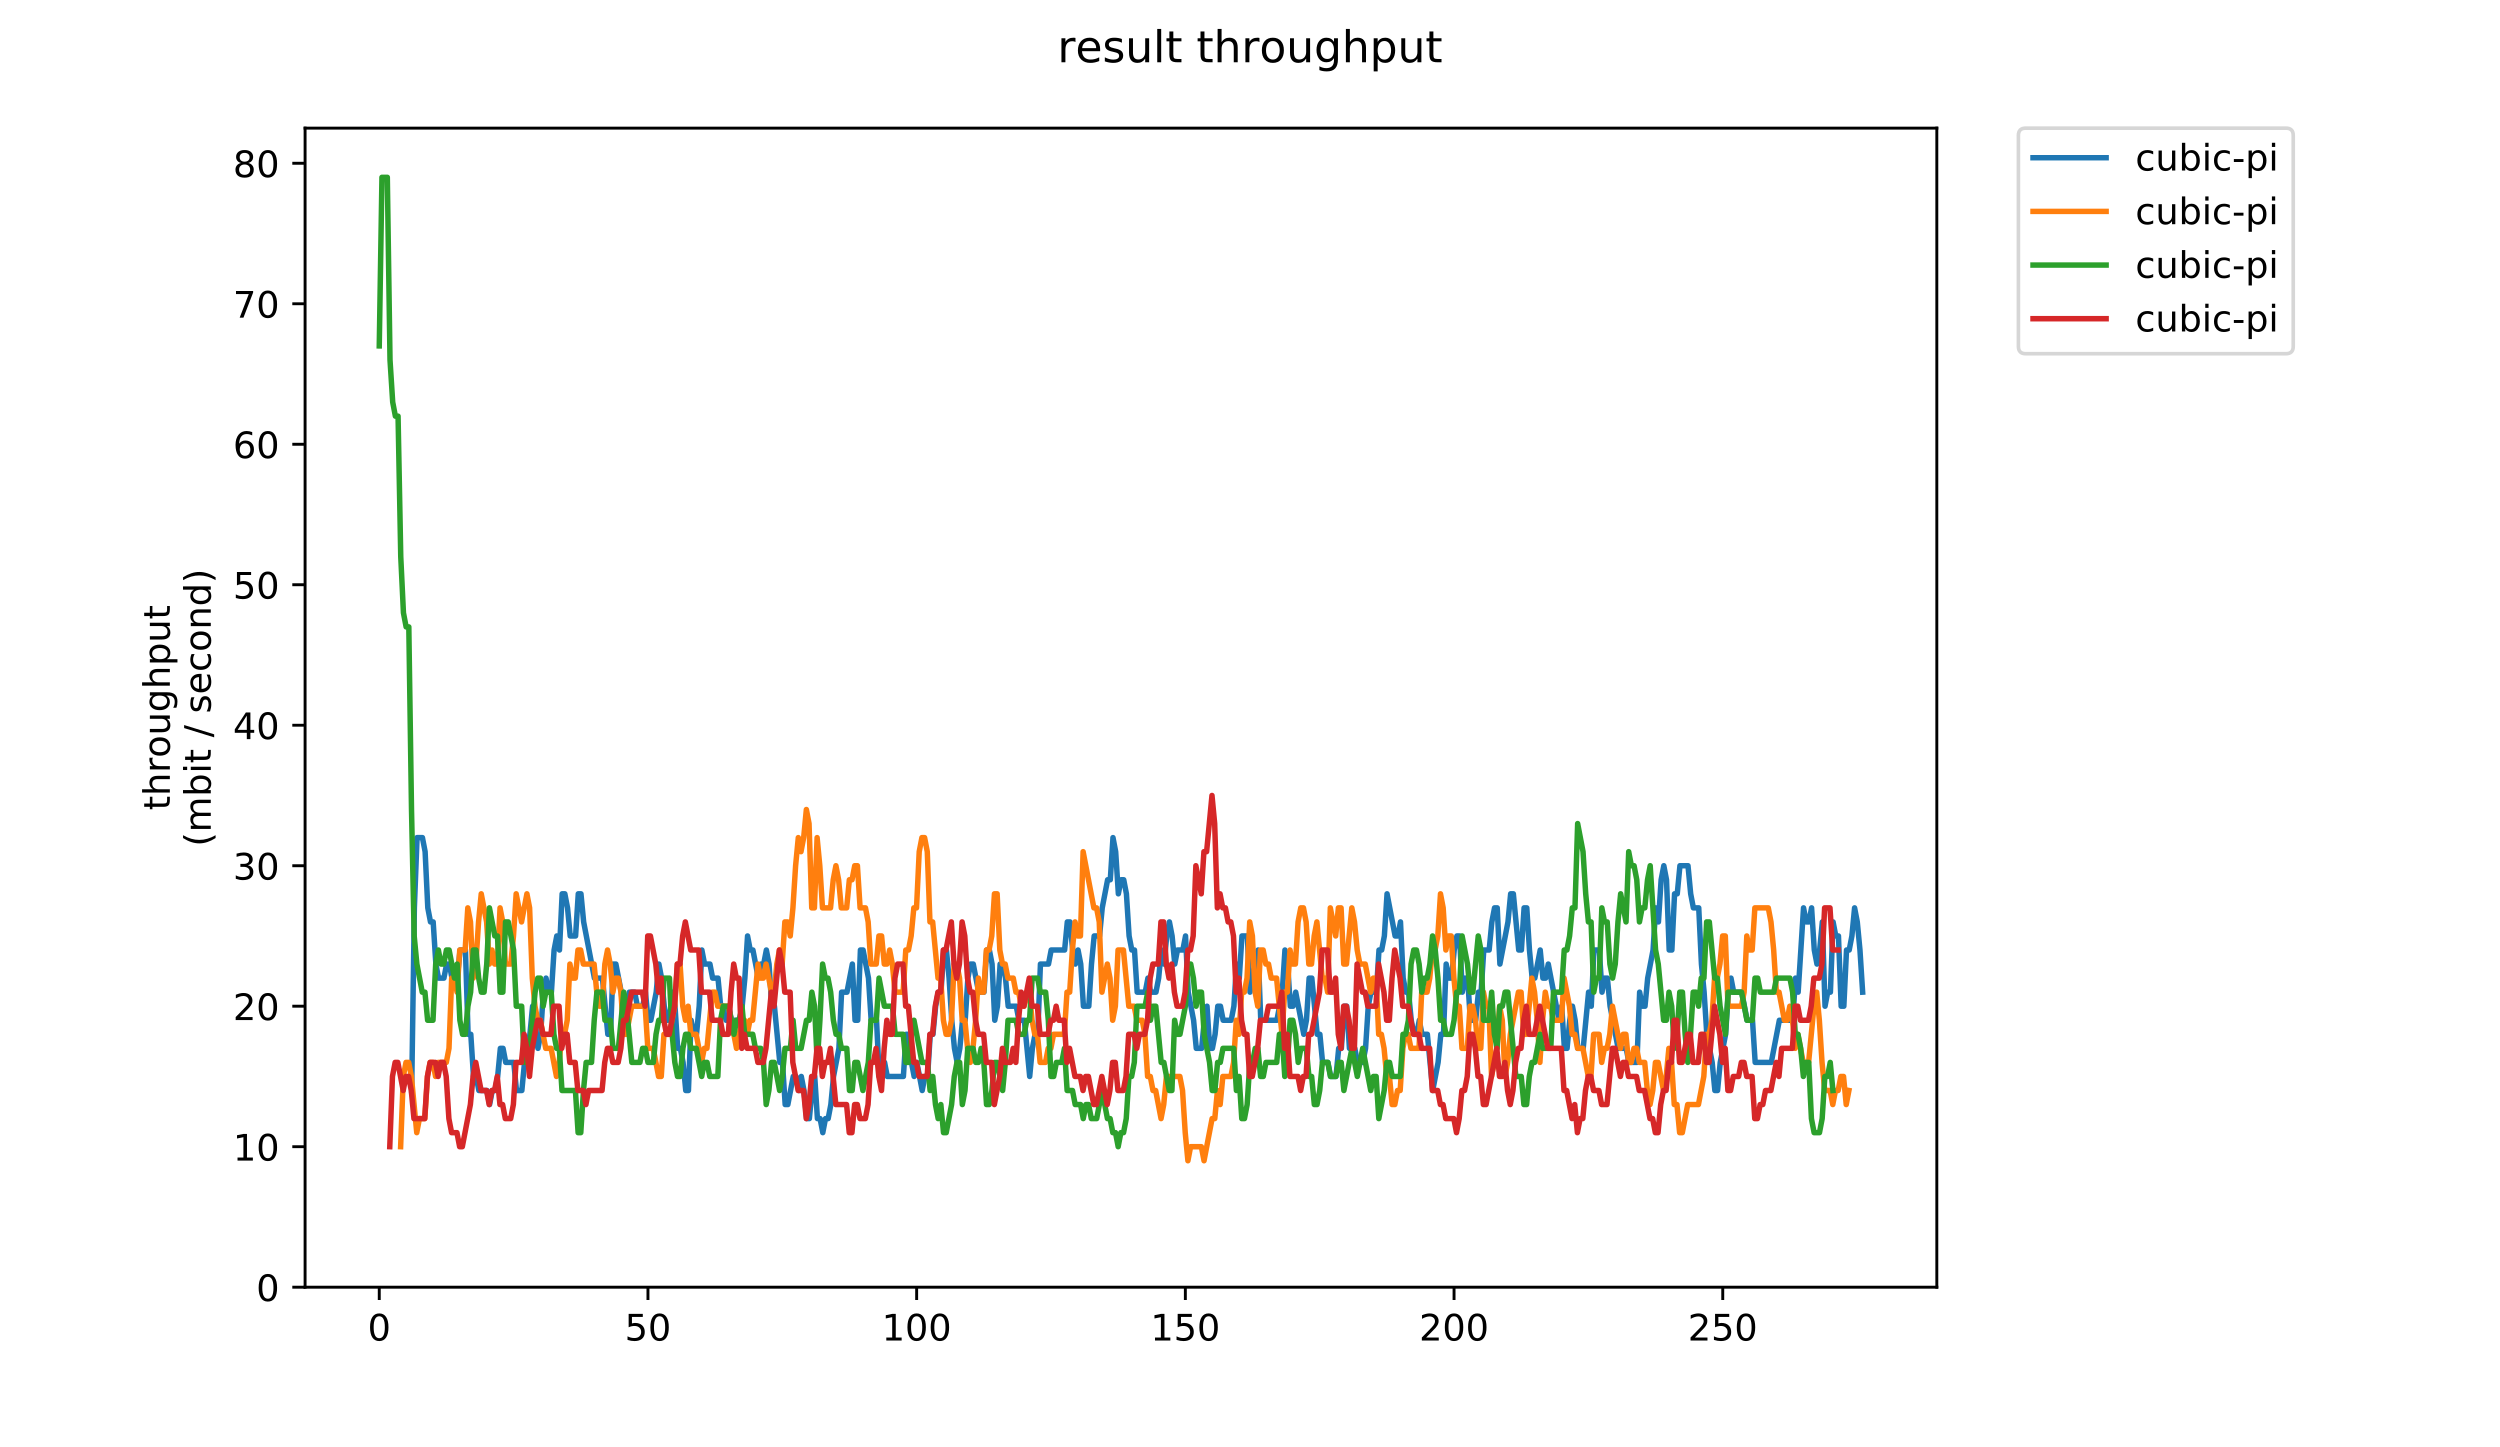 <?xml version="1.0" encoding="utf-8" standalone="no"?>
<!DOCTYPE svg PUBLIC "-//W3C//DTD SVG 1.1//EN"
  "http://www.w3.org/Graphics/SVG/1.1/DTD/svg11.dtd">
<!-- Created with matplotlib (https://matplotlib.org/) -->
<svg height="396pt" version="1.1" viewBox="0 0 684 396" width="684pt" xmlns="http://www.w3.org/2000/svg" xmlns:xlink="http://www.w3.org/1999/xlink">
 <defs>
  <style type="text/css">
*{stroke-linecap:butt;stroke-linejoin:round;}
  </style>
 </defs>
 <g id="figure_1">
  <g id="patch_1">
   <path d="M 0 396 
L 684 396 
L 684 0 
L 0 0 
z
" style="fill:#ffffff;"/>
  </g>
  <g id="axes_1">
   <g id="patch_2">
    <path d="M 83.472 352.174 
L 529.913 352.174 
L 529.913 35.062 
L 83.472 35.062 
z
" style="fill:#ffffff;"/>
   </g>
   <g id="matplotlib.axis_1">
    <g id="xtick_1">
     <g id="line2d_1">
      <defs>
       <path d="M 0 0 
L 0 3.5 
" id="md9d64cc1b3" style="stroke:#000000;stroke-width:0.8;"/>
      </defs>
      <g>
       <use style="stroke:#000000;stroke-width:0.8;" x="103.765" xlink:href="#md9d64cc1b3" y="352.174"/>
      </g>
     </g>
     <g id="text_1">
      <!-- 0 -->
      <defs>
       <path d="M 31.781 66.406 
Q 24.172 66.406 20.328 58.906 
Q 16.5 51.422 16.5 36.375 
Q 16.5 21.391 20.328 13.891 
Q 24.172 6.391 31.781 6.391 
Q 39.453 6.391 43.281 13.891 
Q 47.125 21.391 47.125 36.375 
Q 47.125 51.422 43.281 58.906 
Q 39.453 66.406 31.781 66.406 
z
M 31.781 74.219 
Q 44.047 74.219 50.516 64.516 
Q 56.984 54.828 56.984 36.375 
Q 56.984 17.969 50.516 8.266 
Q 44.047 -1.422 31.781 -1.422 
Q 19.531 -1.422 13.062 8.266 
Q 6.594 17.969 6.594 36.375 
Q 6.594 54.828 13.062 64.516 
Q 19.531 74.219 31.781 74.219 
z
" id="DejaVuSans-48"/>
      </defs>
      <g transform="translate(100.584 366.773)scale(0.1 -0.1)">
       <use xlink:href="#DejaVuSans-48"/>
      </g>
     </g>
    </g>
    <g id="xtick_2">
     <g id="line2d_2">
      <g>
       <use style="stroke:#000000;stroke-width:0.8;" x="177.281" xlink:href="#md9d64cc1b3" y="352.174"/>
      </g>
     </g>
     <g id="text_2">
      <!-- 50 -->
      <defs>
       <path d="M 10.797 72.906 
L 49.516 72.906 
L 49.516 64.594 
L 19.828 64.594 
L 19.828 46.734 
Q 21.969 47.469 24.109 47.828 
Q 26.266 48.188 28.422 48.188 
Q 40.625 48.188 47.75 41.5 
Q 54.891 34.812 54.891 23.391 
Q 54.891 11.625 47.562 5.094 
Q 40.234 -1.422 26.906 -1.422 
Q 22.312 -1.422 17.547 -0.641 
Q 12.797 0.141 7.719 1.703 
L 7.719 11.625 
Q 12.109 9.234 16.797 8.062 
Q 21.484 6.891 26.703 6.891 
Q 35.156 6.891 40.078 11.328 
Q 45.016 15.766 45.016 23.391 
Q 45.016 31 40.078 35.438 
Q 35.156 39.891 26.703 39.891 
Q 22.75 39.891 18.812 39.016 
Q 14.891 38.141 10.797 36.281 
z
" id="DejaVuSans-53"/>
      </defs>
      <g transform="translate(170.918 366.773)scale(0.1 -0.1)">
       <use xlink:href="#DejaVuSans-53"/>
       <use x="63.623" xlink:href="#DejaVuSans-48"/>
      </g>
     </g>
    </g>
    <g id="xtick_3">
     <g id="line2d_3">
      <g>
       <use style="stroke:#000000;stroke-width:0.8;" x="250.796" xlink:href="#md9d64cc1b3" y="352.174"/>
      </g>
     </g>
     <g id="text_3">
      <!-- 100 -->
      <defs>
       <path d="M 12.406 8.297 
L 28.516 8.297 
L 28.516 63.922 
L 10.984 60.406 
L 10.984 69.391 
L 28.422 72.906 
L 38.281 72.906 
L 38.281 8.297 
L 54.391 8.297 
L 54.391 0 
L 12.406 0 
z
" id="DejaVuSans-49"/>
      </defs>
      <g transform="translate(241.253 366.773)scale(0.1 -0.1)">
       <use xlink:href="#DejaVuSans-49"/>
       <use x="63.623" xlink:href="#DejaVuSans-48"/>
       <use x="127.246" xlink:href="#DejaVuSans-48"/>
      </g>
     </g>
    </g>
    <g id="xtick_4">
     <g id="line2d_4">
      <g>
       <use style="stroke:#000000;stroke-width:0.8;" x="324.312" xlink:href="#md9d64cc1b3" y="352.174"/>
      </g>
     </g>
     <g id="text_4">
      <!-- 150 -->
      <g transform="translate(314.768 366.773)scale(0.1 -0.1)">
       <use xlink:href="#DejaVuSans-49"/>
       <use x="63.623" xlink:href="#DejaVuSans-53"/>
       <use x="127.246" xlink:href="#DejaVuSans-48"/>
      </g>
     </g>
    </g>
    <g id="xtick_5">
     <g id="line2d_5">
      <g>
       <use style="stroke:#000000;stroke-width:0.8;" x="397.828" xlink:href="#md9d64cc1b3" y="352.174"/>
      </g>
     </g>
     <g id="text_5">
      <!-- 200 -->
      <defs>
       <path d="M 19.188 8.297 
L 53.609 8.297 
L 53.609 0 
L 7.328 0 
L 7.328 8.297 
Q 12.938 14.109 22.625 23.891 
Q 32.328 33.688 34.812 36.531 
Q 39.547 41.844 41.422 45.531 
Q 43.312 49.219 43.312 52.781 
Q 43.312 58.594 39.234 62.25 
Q 35.156 65.922 28.609 65.922 
Q 23.969 65.922 18.812 64.312 
Q 13.672 62.703 7.812 59.422 
L 7.812 69.391 
Q 13.766 71.781 18.938 73 
Q 24.125 74.219 28.422 74.219 
Q 39.75 74.219 46.484 68.547 
Q 53.219 62.891 53.219 53.422 
Q 53.219 48.922 51.531 44.891 
Q 49.859 40.875 45.406 35.406 
Q 44.188 33.984 37.641 27.219 
Q 31.109 20.453 19.188 8.297 
z
" id="DejaVuSans-50"/>
      </defs>
      <g transform="translate(388.284 366.773)scale(0.1 -0.1)">
       <use xlink:href="#DejaVuSans-50"/>
       <use x="63.623" xlink:href="#DejaVuSans-48"/>
       <use x="127.246" xlink:href="#DejaVuSans-48"/>
      </g>
     </g>
    </g>
    <g id="xtick_6">
     <g id="line2d_6">
      <g>
       <use style="stroke:#000000;stroke-width:0.8;" x="471.344" xlink:href="#md9d64cc1b3" y="352.174"/>
      </g>
     </g>
     <g id="text_6">
      <!-- 250 -->
      <g transform="translate(461.8 366.773)scale(0.1 -0.1)">
       <use xlink:href="#DejaVuSans-50"/>
       <use x="63.623" xlink:href="#DejaVuSans-53"/>
       <use x="127.246" xlink:href="#DejaVuSans-48"/>
      </g>
     </g>
    </g>
   </g>
   <g id="matplotlib.axis_2">
    <g id="ytick_1">
     <g id="line2d_7">
      <defs>
       <path d="M 0 0 
L -3.5 0 
" id="m7154725c34" style="stroke:#000000;stroke-width:0.8;"/>
      </defs>
      <g>
       <use style="stroke:#000000;stroke-width:0.8;" x="83.472" xlink:href="#m7154725c34" y="352.174"/>
      </g>
     </g>
     <g id="text_7">
      <!-- 0 -->
      <g transform="translate(70.11 355.973)scale(0.1 -0.1)">
       <use xlink:href="#DejaVuSans-48"/>
      </g>
     </g>
    </g>
    <g id="ytick_2">
     <g id="line2d_8">
      <g>
       <use style="stroke:#000000;stroke-width:0.8;" x="83.472" xlink:href="#m7154725c34" y="313.736"/>
      </g>
     </g>
     <g id="text_8">
      <!-- 10 -->
      <g transform="translate(63.747 317.536)scale(0.1 -0.1)">
       <use xlink:href="#DejaVuSans-49"/>
       <use x="63.623" xlink:href="#DejaVuSans-48"/>
      </g>
     </g>
    </g>
    <g id="ytick_3">
     <g id="line2d_9">
      <g>
       <use style="stroke:#000000;stroke-width:0.8;" x="83.472" xlink:href="#m7154725c34" y="275.299"/>
      </g>
     </g>
     <g id="text_9">
      <!-- 20 -->
      <g transform="translate(63.747 279.098)scale(0.1 -0.1)">
       <use xlink:href="#DejaVuSans-50"/>
       <use x="63.623" xlink:href="#DejaVuSans-48"/>
      </g>
     </g>
    </g>
    <g id="ytick_4">
     <g id="line2d_10">
      <g>
       <use style="stroke:#000000;stroke-width:0.8;" x="83.472" xlink:href="#m7154725c34" y="236.861"/>
      </g>
     </g>
     <g id="text_10">
      <!-- 30 -->
      <defs>
       <path d="M 40.578 39.312 
Q 47.656 37.797 51.625 33 
Q 55.609 28.219 55.609 21.188 
Q 55.609 10.406 48.188 4.484 
Q 40.766 -1.422 27.094 -1.422 
Q 22.516 -1.422 17.656 -0.516 
Q 12.797 0.391 7.625 2.203 
L 7.625 11.719 
Q 11.719 9.328 16.594 8.109 
Q 21.484 6.891 26.812 6.891 
Q 36.078 6.891 40.938 10.547 
Q 45.797 14.203 45.797 21.188 
Q 45.797 27.641 41.281 31.266 
Q 36.766 34.906 28.719 34.906 
L 20.219 34.906 
L 20.219 43.016 
L 29.109 43.016 
Q 36.375 43.016 40.234 45.922 
Q 44.094 48.828 44.094 54.297 
Q 44.094 59.906 40.109 62.906 
Q 36.141 65.922 28.719 65.922 
Q 24.656 65.922 20.016 65.031 
Q 15.375 64.156 9.812 62.312 
L 9.812 71.094 
Q 15.438 72.656 20.344 73.438 
Q 25.25 74.219 29.594 74.219 
Q 40.828 74.219 47.359 69.109 
Q 53.906 64.016 53.906 55.328 
Q 53.906 49.266 50.438 45.094 
Q 46.969 40.922 40.578 39.312 
z
" id="DejaVuSans-51"/>
      </defs>
      <g transform="translate(63.747 240.66)scale(0.1 -0.1)">
       <use xlink:href="#DejaVuSans-51"/>
       <use x="63.623" xlink:href="#DejaVuSans-48"/>
      </g>
     </g>
    </g>
    <g id="ytick_5">
     <g id="line2d_11">
      <g>
       <use style="stroke:#000000;stroke-width:0.8;" x="83.472" xlink:href="#m7154725c34" y="198.423"/>
      </g>
     </g>
     <g id="text_11">
      <!-- 40 -->
      <defs>
       <path d="M 37.797 64.312 
L 12.891 25.391 
L 37.797 25.391 
z
M 35.203 72.906 
L 47.609 72.906 
L 47.609 25.391 
L 58.016 25.391 
L 58.016 17.188 
L 47.609 17.188 
L 47.609 0 
L 37.797 0 
L 37.797 17.188 
L 4.891 17.188 
L 4.891 26.703 
z
" id="DejaVuSans-52"/>
      </defs>
      <g transform="translate(63.747 202.222)scale(0.1 -0.1)">
       <use xlink:href="#DejaVuSans-52"/>
       <use x="63.623" xlink:href="#DejaVuSans-48"/>
      </g>
     </g>
    </g>
    <g id="ytick_6">
     <g id="line2d_12">
      <g>
       <use style="stroke:#000000;stroke-width:0.8;" x="83.472" xlink:href="#m7154725c34" y="159.985"/>
      </g>
     </g>
     <g id="text_12">
      <!-- 50 -->
      <g transform="translate(63.747 163.784)scale(0.1 -0.1)">
       <use xlink:href="#DejaVuSans-53"/>
       <use x="63.623" xlink:href="#DejaVuSans-48"/>
      </g>
     </g>
    </g>
    <g id="ytick_7">
     <g id="line2d_13">
      <g>
       <use style="stroke:#000000;stroke-width:0.8;" x="83.472" xlink:href="#m7154725c34" y="121.547"/>
      </g>
     </g>
     <g id="text_13">
      <!-- 60 -->
      <defs>
       <path d="M 33.016 40.375 
Q 26.375 40.375 22.484 35.828 
Q 18.609 31.297 18.609 23.391 
Q 18.609 15.531 22.484 10.953 
Q 26.375 6.391 33.016 6.391 
Q 39.656 6.391 43.531 10.953 
Q 47.406 15.531 47.406 23.391 
Q 47.406 31.297 43.531 35.828 
Q 39.656 40.375 33.016 40.375 
z
M 52.594 71.297 
L 52.594 62.312 
Q 48.875 64.062 45.094 64.984 
Q 41.312 65.922 37.594 65.922 
Q 27.828 65.922 22.672 59.328 
Q 17.531 52.734 16.797 39.406 
Q 19.672 43.656 24.016 45.922 
Q 28.375 48.188 33.594 48.188 
Q 44.578 48.188 50.953 41.516 
Q 57.328 34.859 57.328 23.391 
Q 57.328 12.156 50.688 5.359 
Q 44.047 -1.422 33.016 -1.422 
Q 20.359 -1.422 13.672 8.266 
Q 6.984 17.969 6.984 36.375 
Q 6.984 53.656 15.188 63.938 
Q 23.391 74.219 37.203 74.219 
Q 40.922 74.219 44.703 73.484 
Q 48.484 72.75 52.594 71.297 
z
" id="DejaVuSans-54"/>
      </defs>
      <g transform="translate(63.747 125.347)scale(0.1 -0.1)">
       <use xlink:href="#DejaVuSans-54"/>
       <use x="63.623" xlink:href="#DejaVuSans-48"/>
      </g>
     </g>
    </g>
    <g id="ytick_8">
     <g id="line2d_14">
      <g>
       <use style="stroke:#000000;stroke-width:0.8;" x="83.472" xlink:href="#m7154725c34" y="83.11"/>
      </g>
     </g>
     <g id="text_14">
      <!-- 70 -->
      <defs>
       <path d="M 8.203 72.906 
L 55.078 72.906 
L 55.078 68.703 
L 28.609 0 
L 18.312 0 
L 43.219 64.594 
L 8.203 64.594 
z
" id="DejaVuSans-55"/>
      </defs>
      <g transform="translate(63.747 86.909)scale(0.1 -0.1)">
       <use xlink:href="#DejaVuSans-55"/>
       <use x="63.623" xlink:href="#DejaVuSans-48"/>
      </g>
     </g>
    </g>
    <g id="ytick_9">
     <g id="line2d_15">
      <g>
       <use style="stroke:#000000;stroke-width:0.8;" x="83.472" xlink:href="#m7154725c34" y="44.672"/>
      </g>
     </g>
     <g id="text_15">
      <!-- 80 -->
      <defs>
       <path d="M 31.781 34.625 
Q 24.75 34.625 20.719 30.859 
Q 16.703 27.094 16.703 20.516 
Q 16.703 13.922 20.719 10.156 
Q 24.75 6.391 31.781 6.391 
Q 38.812 6.391 42.859 10.172 
Q 46.922 13.969 46.922 20.516 
Q 46.922 27.094 42.891 30.859 
Q 38.875 34.625 31.781 34.625 
z
M 21.922 38.812 
Q 15.578 40.375 12.031 44.719 
Q 8.5 49.078 8.5 55.328 
Q 8.5 64.062 14.719 69.141 
Q 20.953 74.219 31.781 74.219 
Q 42.672 74.219 48.875 69.141 
Q 55.078 64.062 55.078 55.328 
Q 55.078 49.078 51.531 44.719 
Q 48 40.375 41.703 38.812 
Q 48.828 37.156 52.797 32.312 
Q 56.781 27.484 56.781 20.516 
Q 56.781 9.906 50.312 4.234 
Q 43.844 -1.422 31.781 -1.422 
Q 19.734 -1.422 13.25 4.234 
Q 6.781 9.906 6.781 20.516 
Q 6.781 27.484 10.781 32.312 
Q 14.797 37.156 21.922 38.812 
z
M 18.312 54.391 
Q 18.312 48.734 21.844 45.562 
Q 25.391 42.391 31.781 42.391 
Q 38.141 42.391 41.719 45.562 
Q 45.312 48.734 45.312 54.391 
Q 45.312 60.062 41.719 63.234 
Q 38.141 66.406 31.781 66.406 
Q 25.391 66.406 21.844 63.234 
Q 18.312 60.062 18.312 54.391 
z
" id="DejaVuSans-56"/>
      </defs>
      <g transform="translate(63.747 48.471)scale(0.1 -0.1)">
       <use xlink:href="#DejaVuSans-56"/>
       <use x="63.623" xlink:href="#DejaVuSans-48"/>
      </g>
     </g>
    </g>
    <g id="text_16">
     <!-- throughput -->
     <defs>
      <path d="M 18.312 70.219 
L 18.312 54.688 
L 36.812 54.688 
L 36.812 47.703 
L 18.312 47.703 
L 18.312 18.016 
Q 18.312 11.328 20.141 9.422 
Q 21.969 7.516 27.594 7.516 
L 36.812 7.516 
L 36.812 0 
L 27.594 0 
Q 17.188 0 13.234 3.875 
Q 9.281 7.766 9.281 18.016 
L 9.281 47.703 
L 2.688 47.703 
L 2.688 54.688 
L 9.281 54.688 
L 9.281 70.219 
z
" id="DejaVuSans-116"/>
      <path d="M 54.891 33.016 
L 54.891 0 
L 45.906 0 
L 45.906 32.719 
Q 45.906 40.484 42.875 44.328 
Q 39.844 48.188 33.797 48.188 
Q 26.516 48.188 22.312 43.547 
Q 18.109 38.922 18.109 30.906 
L 18.109 0 
L 9.078 0 
L 9.078 75.984 
L 18.109 75.984 
L 18.109 46.188 
Q 21.344 51.125 25.703 53.562 
Q 30.078 56 35.797 56 
Q 45.219 56 50.047 50.172 
Q 54.891 44.344 54.891 33.016 
z
" id="DejaVuSans-104"/>
      <path d="M 41.109 46.297 
Q 39.594 47.172 37.812 47.578 
Q 36.031 48 33.891 48 
Q 26.266 48 22.188 43.047 
Q 18.109 38.094 18.109 28.812 
L 18.109 0 
L 9.078 0 
L 9.078 54.688 
L 18.109 54.688 
L 18.109 46.188 
Q 20.953 51.172 25.484 53.578 
Q 30.031 56 36.531 56 
Q 37.453 56 38.578 55.875 
Q 39.703 55.766 41.062 55.516 
z
" id="DejaVuSans-114"/>
      <path d="M 30.609 48.391 
Q 23.391 48.391 19.188 42.75 
Q 14.984 37.109 14.984 27.297 
Q 14.984 17.484 19.156 11.844 
Q 23.344 6.203 30.609 6.203 
Q 37.797 6.203 41.984 11.859 
Q 46.188 17.531 46.188 27.297 
Q 46.188 37.016 41.984 42.703 
Q 37.797 48.391 30.609 48.391 
z
M 30.609 56 
Q 42.328 56 49.016 48.375 
Q 55.719 40.766 55.719 27.297 
Q 55.719 13.875 49.016 6.219 
Q 42.328 -1.422 30.609 -1.422 
Q 18.844 -1.422 12.172 6.219 
Q 5.516 13.875 5.516 27.297 
Q 5.516 40.766 12.172 48.375 
Q 18.844 56 30.609 56 
z
" id="DejaVuSans-111"/>
      <path d="M 8.5 21.578 
L 8.5 54.688 
L 17.484 54.688 
L 17.484 21.922 
Q 17.484 14.156 20.5 10.266 
Q 23.531 6.391 29.594 6.391 
Q 36.859 6.391 41.078 11.031 
Q 45.312 15.672 45.312 23.688 
L 45.312 54.688 
L 54.297 54.688 
L 54.297 0 
L 45.312 0 
L 45.312 8.406 
Q 42.047 3.422 37.719 1 
Q 33.406 -1.422 27.688 -1.422 
Q 18.266 -1.422 13.375 4.438 
Q 8.5 10.297 8.5 21.578 
z
M 31.109 56 
z
" id="DejaVuSans-117"/>
      <path d="M 45.406 27.984 
Q 45.406 37.75 41.375 43.109 
Q 37.359 48.484 30.078 48.484 
Q 22.859 48.484 18.828 43.109 
Q 14.797 37.75 14.797 27.984 
Q 14.797 18.266 18.828 12.891 
Q 22.859 7.516 30.078 7.516 
Q 37.359 7.516 41.375 12.891 
Q 45.406 18.266 45.406 27.984 
z
M 54.391 6.781 
Q 54.391 -7.172 48.188 -13.984 
Q 42 -20.797 29.203 -20.797 
Q 24.469 -20.797 20.266 -20.094 
Q 16.062 -19.391 12.109 -17.922 
L 12.109 -9.188 
Q 16.062 -11.328 19.922 -12.344 
Q 23.781 -13.375 27.781 -13.375 
Q 36.625 -13.375 41.016 -8.766 
Q 45.406 -4.156 45.406 5.172 
L 45.406 9.625 
Q 42.625 4.781 38.281 2.391 
Q 33.938 0 27.875 0 
Q 17.828 0 11.672 7.656 
Q 5.516 15.328 5.516 27.984 
Q 5.516 40.672 11.672 48.328 
Q 17.828 56 27.875 56 
Q 33.938 56 38.281 53.609 
Q 42.625 51.219 45.406 46.391 
L 45.406 54.688 
L 54.391 54.688 
z
" id="DejaVuSans-103"/>
      <path d="M 18.109 8.203 
L 18.109 -20.797 
L 9.078 -20.797 
L 9.078 54.688 
L 18.109 54.688 
L 18.109 46.391 
Q 20.953 51.266 25.266 53.625 
Q 29.594 56 35.594 56 
Q 45.562 56 51.781 48.094 
Q 58.016 40.188 58.016 27.297 
Q 58.016 14.406 51.781 6.484 
Q 45.562 -1.422 35.594 -1.422 
Q 29.594 -1.422 25.266 0.953 
Q 20.953 3.328 18.109 8.203 
z
M 48.688 27.297 
Q 48.688 37.203 44.609 42.844 
Q 40.531 48.484 33.406 48.484 
Q 26.266 48.484 22.188 42.844 
Q 18.109 37.203 18.109 27.297 
Q 18.109 17.391 22.188 11.75 
Q 26.266 6.109 33.406 6.109 
Q 40.531 6.109 44.609 11.75 
Q 48.688 17.391 48.688 27.297 
z
" id="DejaVuSans-112"/>
     </defs>
     <g transform="translate(46.47 221.675)rotate(-90)scale(0.1 -0.1)">
      <use xlink:href="#DejaVuSans-116"/>
      <use x="39.209" xlink:href="#DejaVuSans-104"/>
      <use x="102.588" xlink:href="#DejaVuSans-114"/>
      <use x="143.67" xlink:href="#DejaVuSans-111"/>
      <use x="204.852" xlink:href="#DejaVuSans-117"/>
      <use x="268.23" xlink:href="#DejaVuSans-103"/>
      <use x="331.707" xlink:href="#DejaVuSans-104"/>
      <use x="395.086" xlink:href="#DejaVuSans-112"/>
      <use x="458.562" xlink:href="#DejaVuSans-117"/>
      <use x="521.941" xlink:href="#DejaVuSans-116"/>
     </g>
     <!-- (mbit / second) -->
     <defs>
      <path d="M 31 75.875 
Q 24.469 64.656 21.281 53.656 
Q 18.109 42.672 18.109 31.391 
Q 18.109 20.125 21.312 9.062 
Q 24.516 -2 31 -13.188 
L 23.188 -13.188 
Q 15.875 -1.703 12.234 9.375 
Q 8.594 20.453 8.594 31.391 
Q 8.594 42.281 12.203 53.312 
Q 15.828 64.359 23.188 75.875 
z
" id="DejaVuSans-40"/>
      <path d="M 52 44.188 
Q 55.375 50.25 60.062 53.125 
Q 64.75 56 71.094 56 
Q 79.641 56 84.281 50.016 
Q 88.922 44.047 88.922 33.016 
L 88.922 0 
L 79.891 0 
L 79.891 32.719 
Q 79.891 40.578 77.094 44.375 
Q 74.312 48.188 68.609 48.188 
Q 61.625 48.188 57.562 43.547 
Q 53.516 38.922 53.516 30.906 
L 53.516 0 
L 44.484 0 
L 44.484 32.719 
Q 44.484 40.625 41.703 44.406 
Q 38.922 48.188 33.109 48.188 
Q 26.219 48.188 22.156 43.531 
Q 18.109 38.875 18.109 30.906 
L 18.109 0 
L 9.078 0 
L 9.078 54.688 
L 18.109 54.688 
L 18.109 46.188 
Q 21.188 51.219 25.484 53.609 
Q 29.781 56 35.688 56 
Q 41.656 56 45.828 52.969 
Q 50 49.953 52 44.188 
z
" id="DejaVuSans-109"/>
      <path d="M 48.688 27.297 
Q 48.688 37.203 44.609 42.844 
Q 40.531 48.484 33.406 48.484 
Q 26.266 48.484 22.188 42.844 
Q 18.109 37.203 18.109 27.297 
Q 18.109 17.391 22.188 11.75 
Q 26.266 6.109 33.406 6.109 
Q 40.531 6.109 44.609 11.75 
Q 48.688 17.391 48.688 27.297 
z
M 18.109 46.391 
Q 20.953 51.266 25.266 53.625 
Q 29.594 56 35.594 56 
Q 45.562 56 51.781 48.094 
Q 58.016 40.188 58.016 27.297 
Q 58.016 14.406 51.781 6.484 
Q 45.562 -1.422 35.594 -1.422 
Q 29.594 -1.422 25.266 0.953 
Q 20.953 3.328 18.109 8.203 
L 18.109 0 
L 9.078 0 
L 9.078 75.984 
L 18.109 75.984 
z
" id="DejaVuSans-98"/>
      <path d="M 9.422 54.688 
L 18.406 54.688 
L 18.406 0 
L 9.422 0 
z
M 9.422 75.984 
L 18.406 75.984 
L 18.406 64.594 
L 9.422 64.594 
z
" id="DejaVuSans-105"/>
      <path id="DejaVuSans-32"/>
      <path d="M 25.391 72.906 
L 33.688 72.906 
L 8.297 -9.281 
L 0 -9.281 
z
" id="DejaVuSans-47"/>
      <path d="M 44.281 53.078 
L 44.281 44.578 
Q 40.484 46.531 36.375 47.5 
Q 32.281 48.484 27.875 48.484 
Q 21.188 48.484 17.844 46.438 
Q 14.5 44.391 14.5 40.281 
Q 14.5 37.156 16.891 35.375 
Q 19.281 33.594 26.516 31.984 
L 29.594 31.297 
Q 39.156 29.25 43.188 25.516 
Q 47.219 21.781 47.219 15.094 
Q 47.219 7.469 41.188 3.016 
Q 35.156 -1.422 24.609 -1.422 
Q 20.219 -1.422 15.453 -0.562 
Q 10.688 0.297 5.422 2 
L 5.422 11.281 
Q 10.406 8.688 15.234 7.391 
Q 20.062 6.109 24.812 6.109 
Q 31.156 6.109 34.562 8.281 
Q 37.984 10.453 37.984 14.406 
Q 37.984 18.062 35.516 20.016 
Q 33.062 21.969 24.703 23.781 
L 21.578 24.516 
Q 13.234 26.266 9.516 29.906 
Q 5.812 33.547 5.812 39.891 
Q 5.812 47.609 11.281 51.797 
Q 16.75 56 26.812 56 
Q 31.781 56 36.172 55.266 
Q 40.578 54.547 44.281 53.078 
z
" id="DejaVuSans-115"/>
      <path d="M 56.203 29.594 
L 56.203 25.203 
L 14.891 25.203 
Q 15.484 15.922 20.484 11.062 
Q 25.484 6.203 34.422 6.203 
Q 39.594 6.203 44.453 7.469 
Q 49.312 8.734 54.109 11.281 
L 54.109 2.781 
Q 49.266 0.734 44.188 -0.344 
Q 39.109 -1.422 33.891 -1.422 
Q 20.797 -1.422 13.156 6.188 
Q 5.516 13.812 5.516 26.812 
Q 5.516 40.234 12.766 48.109 
Q 20.016 56 32.328 56 
Q 43.359 56 49.781 48.891 
Q 56.203 41.797 56.203 29.594 
z
M 47.219 32.234 
Q 47.125 39.594 43.094 43.984 
Q 39.062 48.391 32.422 48.391 
Q 24.906 48.391 20.391 44.141 
Q 15.875 39.891 15.188 32.172 
z
" id="DejaVuSans-101"/>
      <path d="M 48.781 52.594 
L 48.781 44.188 
Q 44.969 46.297 41.141 47.344 
Q 37.312 48.391 33.406 48.391 
Q 24.656 48.391 19.812 42.844 
Q 14.984 37.312 14.984 27.297 
Q 14.984 17.281 19.812 11.734 
Q 24.656 6.203 33.406 6.203 
Q 37.312 6.203 41.141 7.25 
Q 44.969 8.297 48.781 10.406 
L 48.781 2.094 
Q 45.016 0.344 40.984 -0.531 
Q 36.969 -1.422 32.422 -1.422 
Q 20.062 -1.422 12.781 6.344 
Q 5.516 14.109 5.516 27.297 
Q 5.516 40.672 12.859 48.328 
Q 20.219 56 33.016 56 
Q 37.156 56 41.109 55.141 
Q 45.062 54.297 48.781 52.594 
z
" id="DejaVuSans-99"/>
      <path d="M 54.891 33.016 
L 54.891 0 
L 45.906 0 
L 45.906 32.719 
Q 45.906 40.484 42.875 44.328 
Q 39.844 48.188 33.797 48.188 
Q 26.516 48.188 22.312 43.547 
Q 18.109 38.922 18.109 30.906 
L 18.109 0 
L 9.078 0 
L 9.078 54.688 
L 18.109 54.688 
L 18.109 46.188 
Q 21.344 51.125 25.703 53.562 
Q 30.078 56 35.797 56 
Q 45.219 56 50.047 50.172 
Q 54.891 44.344 54.891 33.016 
z
" id="DejaVuSans-110"/>
      <path d="M 45.406 46.391 
L 45.406 75.984 
L 54.391 75.984 
L 54.391 0 
L 45.406 0 
L 45.406 8.203 
Q 42.578 3.328 38.25 0.953 
Q 33.938 -1.422 27.875 -1.422 
Q 17.969 -1.422 11.734 6.484 
Q 5.516 14.406 5.516 27.297 
Q 5.516 40.188 11.734 48.094 
Q 17.969 56 27.875 56 
Q 33.938 56 38.25 53.625 
Q 42.578 51.266 45.406 46.391 
z
M 14.797 27.297 
Q 14.797 17.391 18.875 11.75 
Q 22.953 6.109 30.078 6.109 
Q 37.203 6.109 41.297 11.75 
Q 45.406 17.391 45.406 27.297 
Q 45.406 37.203 41.297 42.844 
Q 37.203 48.484 30.078 48.484 
Q 22.953 48.484 18.875 42.844 
Q 14.797 37.203 14.797 27.297 
z
" id="DejaVuSans-100"/>
      <path d="M 8.016 75.875 
L 15.828 75.875 
Q 23.141 64.359 26.781 53.312 
Q 30.422 42.281 30.422 31.391 
Q 30.422 20.453 26.781 9.375 
Q 23.141 -1.703 15.828 -13.188 
L 8.016 -13.188 
Q 14.5 -2 17.703 9.062 
Q 20.906 20.125 20.906 31.391 
Q 20.906 42.672 17.703 53.656 
Q 14.5 64.656 8.016 75.875 
z
" id="DejaVuSans-41"/>
     </defs>
     <g transform="translate(57.668 231.609)rotate(-90)scale(0.1 -0.1)">
      <use xlink:href="#DejaVuSans-40"/>
      <use x="39.014" xlink:href="#DejaVuSans-109"/>
      <use x="136.426" xlink:href="#DejaVuSans-98"/>
      <use x="199.902" xlink:href="#DejaVuSans-105"/>
      <use x="227.686" xlink:href="#DejaVuSans-116"/>
      <use x="266.895" xlink:href="#DejaVuSans-32"/>
      <use x="298.682" xlink:href="#DejaVuSans-47"/>
      <use x="332.373" xlink:href="#DejaVuSans-32"/>
      <use x="364.16" xlink:href="#DejaVuSans-115"/>
      <use x="416.26" xlink:href="#DejaVuSans-101"/>
      <use x="477.783" xlink:href="#DejaVuSans-99"/>
      <use x="532.764" xlink:href="#DejaVuSans-111"/>
      <use x="593.945" xlink:href="#DejaVuSans-110"/>
      <use x="657.324" xlink:href="#DejaVuSans-100"/>
      <use x="720.801" xlink:href="#DejaVuSans-41"/>
     </g>
    </g>
   </g>
   <g id="line2d_16">
    <path clip-path="url(#pf53f4d6de4)" d="M 112.636 298.361 
L 113.371 248.392 
L 114.106 229.173 
L 115.576 229.173 
L 116.311 233.017 
L 117.046 248.392 
L 117.782 252.236 
L 118.517 252.236 
L 119.252 263.767 
L 119.987 267.611 
L 121.457 267.611 
L 122.193 263.767 
L 122.928 263.767 
L 123.663 267.611 
L 125.133 267.611 
L 125.868 259.923 
L 127.339 259.923 
L 128.074 282.986 
L 128.809 282.986 
L 129.544 294.517 
L 130.279 294.517 
L 131.014 298.361 
L 133.22 298.361 
L 133.955 302.205 
L 134.69 298.361 
L 135.425 298.361 
L 136.161 294.517 
L 136.896 286.83 
L 137.631 286.83 
L 138.366 290.674 
L 140.571 290.674 
L 141.307 298.361 
L 142.777 298.361 
L 143.512 290.674 
L 144.982 282.986 
L 145.718 275.299 
L 146.453 282.986 
L 147.188 286.83 
L 147.923 282.986 
L 148.658 271.455 
L 149.393 267.611 
L 150.129 271.455 
L 150.864 271.455 
L 151.599 259.923 
L 152.334 256.08 
L 153.069 259.923 
L 153.804 244.548 
L 154.539 244.548 
L 155.275 248.392 
L 156.01 256.08 
L 157.48 256.08 
L 158.215 244.548 
L 158.95 244.548 
L 159.686 252.236 
L 162.626 267.611 
L 164.832 267.611 
L 166.302 282.986 
L 167.037 282.986 
L 167.772 263.767 
L 168.507 263.767 
L 169.978 271.455 
L 170.713 279.142 
L 172.183 271.455 
L 173.654 271.455 
L 174.389 275.299 
L 175.859 275.299 
L 176.594 271.455 
L 177.329 279.142 
L 178.064 279.142 
L 179.535 271.455 
L 180.27 263.767 
L 181.005 267.611 
L 181.74 275.299 
L 182.475 279.142 
L 183.211 279.142 
L 183.946 271.455 
L 184.681 275.299 
L 185.416 286.83 
L 186.151 286.83 
L 186.886 290.674 
L 187.622 298.361 
L 188.357 298.361 
L 189.092 279.142 
L 189.827 282.986 
L 190.562 282.986 
L 191.297 275.299 
L 192.032 259.923 
L 192.768 263.767 
L 194.238 263.767 
L 194.973 267.611 
L 196.443 267.611 
L 197.179 275.299 
L 197.914 275.299 
L 198.649 279.142 
L 199.384 275.299 
L 200.119 279.142 
L 202.325 279.142 
L 203.06 275.299 
L 203.795 267.611 
L 204.53 256.08 
L 205.265 259.923 
L 206 259.923 
L 207.471 267.611 
L 208.206 263.767 
L 208.941 263.767 
L 209.676 259.923 
L 210.411 263.767 
L 211.147 275.299 
L 211.882 275.299 
L 213.352 290.674 
L 214.087 290.674 
L 214.822 302.205 
L 215.557 302.205 
L 217.028 294.517 
L 217.763 294.517 
L 218.498 298.361 
L 219.233 294.517 
L 219.968 298.361 
L 220.704 306.049 
L 221.439 306.049 
L 222.174 298.361 
L 222.909 294.517 
L 223.644 306.049 
L 224.379 306.049 
L 225.115 309.893 
L 225.85 306.049 
L 226.585 306.049 
L 227.32 302.205 
L 228.055 294.517 
L 229.525 286.83 
L 230.261 271.455 
L 231.731 271.455 
L 233.201 263.767 
L 233.936 279.142 
L 234.672 279.142 
L 235.407 259.923 
L 236.142 259.923 
L 237.612 267.611 
L 238.347 279.142 
L 239.818 279.142 
L 240.553 294.517 
L 241.288 290.674 
L 242.023 290.674 
L 242.758 294.517 
L 247.169 294.517 
L 247.904 282.986 
L 248.64 282.986 
L 249.375 290.674 
L 250.11 294.517 
L 250.845 290.674 
L 252.315 298.361 
L 253.05 294.517 
L 253.786 294.517 
L 254.521 282.986 
L 255.256 282.986 
L 255.991 275.299 
L 256.726 271.455 
L 257.461 271.455 
L 258.197 259.923 
L 258.932 259.923 
L 259.667 267.611 
L 260.402 279.142 
L 261.137 286.83 
L 261.872 290.674 
L 262.608 286.83 
L 263.343 279.142 
L 264.078 279.142 
L 264.813 267.611 
L 265.548 263.767 
L 266.283 263.767 
L 267.754 271.455 
L 269.224 271.455 
L 269.959 259.923 
L 270.694 259.923 
L 271.429 263.767 
L 272.165 279.142 
L 272.9 275.299 
L 273.635 263.767 
L 274.37 263.767 
L 275.105 267.611 
L 275.84 275.299 
L 278.046 275.299 
L 278.781 279.142 
L 280.251 279.142 
L 281.722 294.517 
L 282.457 286.83 
L 283.192 282.986 
L 283.927 282.986 
L 284.662 263.767 
L 286.868 263.767 
L 287.603 259.923 
L 291.279 259.923 
L 292.014 252.236 
L 292.749 252.236 
L 293.484 259.923 
L 294.219 263.767 
L 294.954 259.923 
L 295.69 263.767 
L 296.425 275.299 
L 297.895 275.299 
L 298.63 263.767 
L 299.365 256.08 
L 300.836 256.08 
L 301.571 248.392 
L 303.041 240.705 
L 303.776 240.705 
L 304.511 229.173 
L 305.247 233.017 
L 305.982 244.548 
L 306.717 240.705 
L 307.452 240.705 
L 308.187 244.548 
L 308.922 256.08 
L 309.658 259.923 
L 310.393 259.923 
L 311.128 271.455 
L 313.333 271.455 
L 314.068 267.611 
L 314.804 271.455 
L 316.274 271.455 
L 317.009 267.611 
L 317.744 259.923 
L 318.479 263.767 
L 319.215 256.08 
L 319.95 252.236 
L 320.685 256.08 
L 321.42 263.767 
L 322.155 259.923 
L 323.626 259.923 
L 324.361 256.08 
L 325.096 271.455 
L 326.566 279.142 
L 327.301 286.83 
L 328.772 286.83 
L 329.507 279.142 
L 330.242 275.299 
L 330.977 286.83 
L 331.712 286.83 
L 332.447 282.986 
L 333.183 275.299 
L 333.918 275.299 
L 334.653 279.142 
L 336.858 279.142 
L 337.594 275.299 
L 338.329 263.767 
L 339.064 267.611 
L 339.799 256.08 
L 341.269 256.08 
L 342.004 271.455 
L 344.21 259.923 
L 344.945 279.142 
L 349.356 279.142 
L 350.826 271.455 
L 351.561 259.923 
L 352.297 263.767 
L 353.032 275.299 
L 353.767 275.299 
L 354.502 271.455 
L 356.708 282.986 
L 357.443 279.142 
L 358.178 267.611 
L 358.913 267.611 
L 360.383 282.986 
L 361.119 282.986 
L 361.854 290.674 
L 363.324 290.674 
L 364.059 294.517 
L 365.529 294.517 
L 366.265 286.83 
L 367 286.83 
L 367.735 275.299 
L 368.47 275.299 
L 369.205 286.83 
L 370.676 286.83 
L 371.411 290.674 
L 372.881 290.674 
L 373.616 286.83 
L 374.351 275.299 
L 375.087 271.455 
L 376.557 271.455 
L 377.292 259.923 
L 378.027 259.923 
L 378.762 256.08 
L 379.497 244.548 
L 381.703 256.08 
L 382.438 256.08 
L 383.173 252.236 
L 383.908 267.611 
L 384.644 271.455 
L 385.379 271.455 
L 386.114 279.142 
L 386.849 282.986 
L 387.584 282.986 
L 388.319 279.142 
L 389.054 282.986 
L 390.525 282.986 
L 391.995 298.361 
L 393.465 290.674 
L 394.201 282.986 
L 394.936 282.986 
L 395.671 263.767 
L 396.406 267.611 
L 397.141 267.611 
L 397.876 259.923 
L 398.612 256.08 
L 399.347 256.08 
L 400.082 271.455 
L 400.817 267.611 
L 401.552 267.611 
L 402.287 279.142 
L 403.758 279.142 
L 404.493 271.455 
L 405.228 271.455 
L 405.963 259.923 
L 407.433 259.923 
L 408.169 252.236 
L 408.904 248.392 
L 409.639 248.392 
L 410.374 263.767 
L 412.58 252.236 
L 413.315 244.548 
L 414.05 244.548 
L 415.52 259.923 
L 416.255 259.923 
L 416.99 248.392 
L 417.726 248.392 
L 418.461 259.923 
L 419.196 267.611 
L 419.931 267.611 
L 421.401 259.923 
L 422.137 267.611 
L 422.872 267.611 
L 423.607 263.767 
L 426.547 279.142 
L 427.283 275.299 
L 428.018 286.83 
L 428.753 286.83 
L 429.488 279.142 
L 430.223 275.299 
L 430.958 279.142 
L 431.694 286.83 
L 433.164 286.83 
L 434.634 271.455 
L 435.369 275.299 
L 436.105 259.923 
L 437.575 259.923 
L 438.31 271.455 
L 439.045 267.611 
L 439.78 267.611 
L 440.515 275.299 
L 442.721 286.83 
L 444.926 286.83 
L 445.662 290.674 
L 447.867 290.674 
L 448.602 271.455 
L 449.337 275.299 
L 450.073 275.299 
L 450.808 267.611 
L 452.278 259.923 
L 453.013 248.392 
L 453.748 252.236 
L 454.483 240.705 
L 455.219 236.861 
L 455.954 240.705 
L 456.689 259.923 
L 457.424 259.923 
L 458.159 244.548 
L 458.894 244.548 
L 459.63 236.861 
L 461.835 236.861 
L 462.57 244.548 
L 463.305 248.392 
L 464.776 248.392 
L 465.511 263.767 
L 466.246 271.455 
L 466.981 282.986 
L 468.451 290.674 
L 469.187 298.361 
L 469.922 298.361 
L 470.657 290.674 
L 472.127 282.986 
L 472.862 271.455 
L 473.598 267.611 
L 474.333 271.455 
L 476.538 271.455 
L 478.008 279.142 
L 479.479 279.142 
L 480.214 290.674 
L 484.625 290.674 
L 486.83 279.142 
L 490.506 279.142 
L 491.241 267.611 
L 491.976 271.455 
L 493.447 248.392 
L 494.182 252.236 
L 494.917 252.236 
L 495.652 248.392 
L 496.387 259.923 
L 497.123 263.767 
L 497.858 259.923 
L 498.593 252.236 
L 499.328 275.299 
L 500.063 271.455 
L 500.798 271.455 
L 501.533 252.236 
L 502.269 256.08 
L 503.004 256.08 
L 503.739 275.299 
L 504.474 275.299 
L 505.209 259.923 
L 505.944 259.923 
L 506.68 256.08 
L 507.415 248.392 
L 508.15 252.236 
L 508.885 259.923 
L 509.62 271.455 
L 509.62 271.455 
" style="fill:none;stroke:#1f77b4;stroke-linecap:square;stroke-width:1.5;"/>
   </g>
   <g id="line2d_17">
    <path clip-path="url(#pf53f4d6de4)" d="M 109.611 313.736 
L 110.346 294.517 
L 111.081 290.674 
L 111.817 290.674 
L 112.552 294.517 
L 114.022 309.893 
L 114.757 306.049 
L 116.227 306.049 
L 116.963 294.517 
L 117.698 290.674 
L 118.433 290.674 
L 119.168 294.517 
L 119.903 290.674 
L 122.109 290.674 
L 122.844 286.83 
L 123.579 267.611 
L 124.314 267.611 
L 125.049 271.455 
L 125.785 259.923 
L 127.255 259.923 
L 127.99 248.392 
L 128.725 252.236 
L 129.46 267.611 
L 130.195 263.767 
L 130.931 252.236 
L 131.666 244.548 
L 133.136 252.236 
L 133.871 263.767 
L 134.606 259.923 
L 135.342 263.767 
L 136.077 263.767 
L 136.812 248.392 
L 137.547 252.236 
L 138.282 263.767 
L 139.752 263.767 
L 140.488 256.08 
L 141.223 244.548 
L 142.693 252.236 
L 144.163 244.548 
L 144.899 248.392 
L 145.634 267.611 
L 146.369 275.299 
L 147.104 279.142 
L 147.839 279.142 
L 149.31 286.83 
L 150.78 286.83 
L 152.25 294.517 
L 152.985 290.674 
L 153.72 282.986 
L 154.456 282.986 
L 155.191 279.142 
L 155.926 263.767 
L 156.661 267.611 
L 157.396 267.611 
L 158.131 259.923 
L 158.867 259.923 
L 159.602 263.767 
L 162.542 263.767 
L 163.278 271.455 
L 164.013 275.299 
L 164.748 275.299 
L 165.483 263.767 
L 166.218 259.923 
L 166.953 263.767 
L 167.688 271.455 
L 168.424 267.611 
L 169.159 267.611 
L 169.894 271.455 
L 170.629 282.986 
L 171.364 282.986 
L 172.835 275.299 
L 176.51 275.299 
L 177.245 286.83 
L 178.716 286.83 
L 180.186 294.517 
L 180.921 294.517 
L 181.656 282.986 
L 183.127 282.986 
L 184.597 275.299 
L 185.332 263.767 
L 186.067 263.767 
L 186.803 275.299 
L 187.538 279.142 
L 188.273 275.299 
L 189.008 282.986 
L 190.478 282.986 
L 191.949 290.674 
L 192.684 286.83 
L 193.419 286.83 
L 194.889 271.455 
L 195.624 271.455 
L 196.36 275.299 
L 199.3 275.299 
L 201.506 286.83 
L 202.976 279.142 
L 203.711 279.142 
L 204.446 282.986 
L 205.181 279.142 
L 205.917 279.142 
L 207.387 263.767 
L 208.122 267.611 
L 208.857 267.611 
L 209.592 263.767 
L 211.063 271.455 
L 211.798 271.455 
L 212.533 263.767 
L 213.268 259.923 
L 214.003 263.767 
L 214.738 252.236 
L 215.474 252.236 
L 216.209 256.08 
L 216.944 248.392 
L 217.679 236.861 
L 218.414 229.173 
L 219.149 233.017 
L 219.885 229.173 
L 220.62 221.486 
L 221.355 225.329 
L 222.09 248.392 
L 222.825 248.392 
L 223.56 229.173 
L 224.296 236.861 
L 225.031 248.392 
L 227.236 248.392 
L 227.971 240.705 
L 228.706 236.861 
L 229.442 240.705 
L 230.177 248.392 
L 231.647 248.392 
L 232.382 240.705 
L 233.117 240.705 
L 233.853 236.861 
L 234.588 236.861 
L 235.323 248.392 
L 236.793 248.392 
L 237.528 252.236 
L 238.264 263.767 
L 239.734 263.767 
L 240.469 256.08 
L 241.204 256.08 
L 241.939 263.767 
L 242.674 263.767 
L 243.41 259.923 
L 244.145 263.767 
L 244.88 271.455 
L 247.085 271.455 
L 247.821 259.923 
L 248.556 259.923 
L 249.291 256.08 
L 250.026 248.392 
L 250.761 248.392 
L 251.496 233.017 
L 252.232 229.173 
L 252.967 229.173 
L 253.702 233.017 
L 254.437 252.236 
L 255.172 252.236 
L 256.642 267.611 
L 257.378 267.611 
L 258.113 279.142 
L 258.848 282.986 
L 259.583 282.986 
L 260.318 279.142 
L 261.053 263.767 
L 261.789 263.767 
L 262.524 267.611 
L 263.259 279.142 
L 263.994 279.142 
L 264.729 286.83 
L 265.464 290.674 
L 266.199 286.83 
L 266.935 279.142 
L 267.67 267.611 
L 268.405 271.455 
L 269.14 271.455 
L 269.875 259.923 
L 270.61 259.923 
L 271.346 256.08 
L 272.081 244.548 
L 272.816 244.548 
L 273.551 259.923 
L 274.286 263.767 
L 275.021 263.767 
L 275.757 267.611 
L 277.227 267.611 
L 277.962 271.455 
L 278.697 271.455 
L 279.432 275.299 
L 280.167 275.299 
L 280.903 271.455 
L 281.638 271.455 
L 282.373 279.142 
L 283.108 282.986 
L 283.843 282.986 
L 284.578 290.674 
L 286.049 290.674 
L 286.784 286.83 
L 287.519 286.83 
L 288.254 282.986 
L 291.195 282.986 
L 291.93 271.455 
L 292.665 271.455 
L 293.4 259.923 
L 294.135 252.236 
L 294.871 256.08 
L 295.606 256.08 
L 296.341 233.017 
L 299.282 248.392 
L 300.017 248.392 
L 300.752 252.236 
L 301.487 271.455 
L 302.957 263.767 
L 303.692 267.611 
L 304.428 279.142 
L 305.163 275.299 
L 305.898 259.923 
L 307.368 259.923 
L 308.839 275.299 
L 310.309 275.299 
L 311.044 279.142 
L 312.514 279.142 
L 313.25 282.986 
L 313.985 294.517 
L 314.72 294.517 
L 315.455 298.361 
L 316.19 298.361 
L 317.66 306.049 
L 318.396 302.205 
L 319.131 294.517 
L 322.807 294.517 
L 323.542 298.361 
L 324.277 309.893 
L 325.012 317.58 
L 325.747 313.736 
L 328.688 313.736 
L 329.423 317.58 
L 331.628 306.049 
L 332.364 306.049 
L 333.099 298.361 
L 333.834 302.205 
L 334.569 294.517 
L 336.775 294.517 
L 337.51 290.674 
L 338.245 279.142 
L 338.98 282.986 
L 339.715 271.455 
L 340.45 271.455 
L 341.185 267.611 
L 341.921 252.236 
L 342.656 256.08 
L 343.391 271.455 
L 344.126 275.299 
L 344.861 259.923 
L 345.596 259.923 
L 346.332 263.767 
L 347.067 263.767 
L 347.802 267.611 
L 349.272 267.611 
L 350.743 282.986 
L 351.478 271.455 
L 352.213 271.455 
L 352.948 259.923 
L 353.683 263.767 
L 354.418 263.767 
L 355.153 252.236 
L 355.889 248.392 
L 356.624 248.392 
L 357.359 252.236 
L 358.094 263.767 
L 358.829 263.767 
L 359.564 256.08 
L 360.3 252.236 
L 361.77 267.611 
L 362.505 267.611 
L 363.24 271.455 
L 363.975 248.392 
L 365.446 256.08 
L 366.181 248.392 
L 366.916 248.392 
L 367.651 263.767 
L 368.386 263.767 
L 369.857 248.392 
L 370.592 252.236 
L 371.327 259.923 
L 372.062 263.767 
L 373.532 263.767 
L 375.003 271.455 
L 375.738 267.611 
L 376.473 267.611 
L 377.208 282.986 
L 377.943 282.986 
L 378.678 286.83 
L 379.414 294.517 
L 380.149 294.517 
L 380.884 302.205 
L 381.619 302.205 
L 382.354 298.361 
L 383.089 298.361 
L 383.825 286.83 
L 384.56 282.986 
L 385.295 282.986 
L 386.03 286.83 
L 388.236 286.83 
L 388.971 271.455 
L 390.441 271.455 
L 391.176 267.611 
L 391.911 259.923 
L 392.646 259.923 
L 393.382 256.08 
L 394.117 244.548 
L 394.852 248.392 
L 395.587 259.923 
L 396.322 256.08 
L 397.057 256.08 
L 397.793 267.611 
L 398.528 275.299 
L 399.263 275.299 
L 399.998 286.83 
L 401.468 286.83 
L 402.204 275.299 
L 402.939 275.299 
L 403.674 279.142 
L 404.409 286.83 
L 405.144 286.83 
L 405.879 271.455 
L 406.614 275.299 
L 407.35 275.299 
L 408.085 294.517 
L 409.555 286.83 
L 410.29 275.299 
L 411.025 279.142 
L 411.761 294.517 
L 412.496 290.674 
L 413.231 282.986 
L 415.436 271.455 
L 416.171 271.455 
L 416.907 282.986 
L 417.642 282.986 
L 419.112 267.611 
L 419.847 271.455 
L 420.582 279.142 
L 421.318 290.674 
L 422.053 279.142 
L 422.788 271.455 
L 423.523 275.299 
L 424.258 275.299 
L 424.993 279.142 
L 427.199 279.142 
L 427.934 267.611 
L 429.404 275.299 
L 430.139 282.986 
L 430.875 282.986 
L 431.61 286.83 
L 433.08 286.83 
L 434.55 294.517 
L 435.286 294.517 
L 436.021 282.986 
L 437.491 282.986 
L 438.226 290.674 
L 438.961 286.83 
L 439.697 286.83 
L 440.432 282.986 
L 441.167 275.299 
L 443.372 286.83 
L 444.107 282.986 
L 444.843 282.986 
L 445.578 290.674 
L 446.313 290.674 
L 447.048 286.83 
L 447.783 286.83 
L 448.518 290.674 
L 449.989 290.674 
L 450.724 298.361 
L 451.459 302.205 
L 452.194 298.361 
L 452.929 290.674 
L 453.664 290.674 
L 455.135 298.361 
L 455.87 294.517 
L 456.605 286.83 
L 457.34 290.674 
L 458.075 302.205 
L 458.811 302.205 
L 459.546 309.893 
L 460.281 309.893 
L 461.751 302.205 
L 464.692 302.205 
L 466.162 294.517 
L 466.897 282.986 
L 467.632 282.986 
L 468.368 279.142 
L 469.103 267.611 
L 469.838 267.611 
L 470.573 263.767 
L 471.308 256.08 
L 472.043 256.08 
L 472.779 275.299 
L 476.454 275.299 
L 477.19 271.455 
L 477.925 256.08 
L 478.66 259.923 
L 479.395 259.923 
L 480.13 248.392 
L 483.806 248.392 
L 484.541 252.236 
L 485.276 259.923 
L 486.011 271.455 
L 486.747 271.455 
L 488.217 279.142 
L 488.952 279.142 
L 489.687 275.299 
L 490.422 279.142 
L 491.157 286.83 
L 491.893 282.986 
L 493.363 290.674 
L 494.833 290.674 
L 496.304 275.299 
L 497.039 271.455 
L 497.774 279.142 
L 498.509 290.674 
L 499.244 298.361 
L 500.715 298.361 
L 501.45 302.205 
L 502.185 298.361 
L 502.92 298.361 
L 503.655 294.517 
L 504.39 294.517 
L 505.125 302.205 
L 505.861 298.361 
L 505.861 298.361 
" style="fill:none;stroke:#ff7f0e;stroke-linecap:square;stroke-width:1.5;"/>
   </g>
   <g id="line2d_18">
    <path clip-path="url(#pf53f4d6de4)" d="M 103.765 94.641 
L 104.5 48.516 
L 105.971 48.516 
L 106.706 98.485 
L 107.441 110.016 
L 108.176 113.86 
L 108.911 113.86 
L 109.646 152.298 
L 110.382 167.673 
L 111.117 171.517 
L 111.852 171.517 
L 112.587 221.486 
L 113.322 256.08 
L 114.057 263.767 
L 115.528 271.455 
L 116.263 271.455 
L 116.998 279.142 
L 118.468 279.142 
L 119.203 263.767 
L 119.939 259.923 
L 120.674 263.767 
L 121.409 263.767 
L 122.144 259.923 
L 122.879 259.923 
L 124.349 267.611 
L 125.085 263.767 
L 125.82 279.142 
L 126.555 282.986 
L 127.29 282.986 
L 128.025 275.299 
L 128.76 271.455 
L 129.496 259.923 
L 130.231 259.923 
L 130.966 267.611 
L 131.701 271.455 
L 132.436 271.455 
L 133.171 263.767 
L 133.907 248.392 
L 135.377 256.08 
L 136.112 256.08 
L 136.847 271.455 
L 137.582 271.455 
L 138.317 252.236 
L 139.053 252.236 
L 140.523 259.923 
L 141.258 275.299 
L 142.728 275.299 
L 143.464 290.674 
L 144.199 290.674 
L 144.934 286.83 
L 146.404 271.455 
L 147.139 267.611 
L 147.875 267.611 
L 148.61 275.299 
L 149.345 271.455 
L 150.815 271.455 
L 151.55 282.986 
L 152.285 286.83 
L 153.021 286.83 
L 153.756 298.361 
L 157.432 298.361 
L 158.167 309.893 
L 158.902 309.893 
L 159.637 298.361 
L 160.372 290.674 
L 161.842 290.674 
L 162.578 279.142 
L 163.313 271.455 
L 164.783 271.455 
L 165.518 279.142 
L 166.989 279.142 
L 167.724 286.83 
L 169.194 286.83 
L 170.664 271.455 
L 171.4 275.299 
L 172.87 290.674 
L 175.075 290.674 
L 175.81 286.83 
L 176.546 286.83 
L 177.281 290.674 
L 178.751 290.674 
L 179.486 282.986 
L 180.221 279.142 
L 180.957 279.142 
L 181.692 267.611 
L 183.162 267.611 
L 183.897 282.986 
L 184.632 290.674 
L 185.368 294.517 
L 186.103 294.517 
L 186.838 286.83 
L 187.573 282.986 
L 188.308 282.986 
L 189.043 286.83 
L 190.514 286.83 
L 191.984 294.517 
L 192.719 290.674 
L 193.454 290.674 
L 194.189 294.517 
L 196.395 294.517 
L 197.13 279.142 
L 197.865 275.299 
L 199.335 275.299 
L 200.806 282.986 
L 201.541 279.142 
L 202.276 279.142 
L 203.011 275.299 
L 203.746 282.986 
L 205.952 282.986 
L 206.687 286.83 
L 208.157 286.83 
L 208.893 290.674 
L 209.628 302.205 
L 210.363 298.361 
L 211.098 290.674 
L 211.833 290.674 
L 213.303 298.361 
L 214.039 294.517 
L 214.774 286.83 
L 216.244 286.83 
L 216.979 279.142 
L 217.714 286.83 
L 219.185 286.83 
L 220.655 279.142 
L 221.39 279.142 
L 222.125 271.455 
L 222.861 275.299 
L 223.596 290.674 
L 224.331 279.142 
L 225.066 263.767 
L 225.801 267.611 
L 226.536 267.611 
L 227.271 271.455 
L 228.007 279.142 
L 228.742 282.986 
L 229.477 282.986 
L 230.212 286.83 
L 231.682 286.83 
L 232.418 298.361 
L 233.153 298.361 
L 233.888 290.674 
L 234.623 290.674 
L 236.093 298.361 
L 237.564 290.674 
L 238.299 279.142 
L 239.769 279.142 
L 240.504 267.611 
L 241.975 275.299 
L 244.18 275.299 
L 244.915 282.986 
L 247.121 282.986 
L 247.856 290.674 
L 248.591 290.674 
L 249.326 282.986 
L 250.061 279.142 
L 252.267 290.674 
L 253.737 290.674 
L 254.472 298.361 
L 255.207 294.517 
L 255.943 302.205 
L 256.678 306.049 
L 257.413 302.205 
L 258.148 309.893 
L 258.883 309.893 
L 260.354 302.205 
L 261.089 294.517 
L 261.824 290.674 
L 262.559 290.674 
L 263.294 302.205 
L 264.029 298.361 
L 264.764 286.83 
L 266.235 286.83 
L 266.97 290.674 
L 267.705 290.674 
L 268.44 286.83 
L 269.175 290.674 
L 269.911 302.205 
L 270.646 302.205 
L 271.381 298.361 
L 272.116 290.674 
L 272.851 290.674 
L 274.321 298.361 
L 275.057 290.674 
L 275.792 279.142 
L 277.997 279.142 
L 278.732 282.986 
L 280.203 282.986 
L 280.938 279.142 
L 281.673 279.142 
L 282.408 267.611 
L 283.879 267.611 
L 284.614 271.455 
L 286.084 271.455 
L 286.819 279.142 
L 287.554 294.517 
L 288.289 294.517 
L 289.025 290.674 
L 290.495 290.674 
L 291.23 286.83 
L 291.965 298.361 
L 293.436 298.361 
L 294.171 302.205 
L 295.641 302.205 
L 296.376 306.049 
L 297.111 302.205 
L 297.847 302.205 
L 298.582 306.049 
L 300.052 306.049 
L 301.522 298.361 
L 302.993 306.049 
L 303.728 306.049 
L 304.463 309.893 
L 305.198 309.893 
L 305.933 313.736 
L 306.668 309.893 
L 307.404 309.893 
L 308.139 306.049 
L 308.874 294.517 
L 309.609 294.517 
L 310.344 290.674 
L 311.079 275.299 
L 313.285 275.299 
L 314.02 271.455 
L 314.755 279.142 
L 315.49 275.299 
L 316.225 275.299 
L 317.696 290.674 
L 318.431 290.674 
L 319.901 298.361 
L 320.636 298.361 
L 321.372 279.142 
L 322.107 282.986 
L 322.842 282.986 
L 324.312 275.299 
L 325.047 263.767 
L 325.782 263.767 
L 326.518 267.611 
L 327.253 275.299 
L 327.988 271.455 
L 328.723 271.455 
L 329.458 282.986 
L 330.929 290.674 
L 331.664 298.361 
L 332.399 298.361 
L 333.134 290.674 
L 333.869 290.674 
L 334.604 286.83 
L 337.545 286.83 
L 338.28 298.361 
L 339.015 294.517 
L 339.75 306.049 
L 340.486 306.049 
L 341.221 302.205 
L 341.956 290.674 
L 342.691 290.674 
L 343.426 286.83 
L 344.161 286.83 
L 344.897 294.517 
L 345.632 294.517 
L 346.367 290.674 
L 349.307 290.674 
L 350.043 282.986 
L 350.778 282.986 
L 351.513 294.517 
L 352.248 290.674 
L 352.983 279.142 
L 353.718 279.142 
L 354.454 282.986 
L 355.189 290.674 
L 355.924 286.83 
L 357.394 286.83 
L 358.129 294.517 
L 358.865 294.517 
L 359.6 302.205 
L 360.335 302.205 
L 361.07 298.361 
L 361.805 290.674 
L 363.275 290.674 
L 364.011 294.517 
L 365.481 294.517 
L 366.216 290.674 
L 366.951 290.674 
L 367.686 298.361 
L 369.892 286.83 
L 371.362 294.517 
L 372.833 286.83 
L 375.038 298.361 
L 375.773 294.517 
L 376.508 294.517 
L 377.243 306.049 
L 378.714 298.361 
L 379.449 290.674 
L 380.184 290.674 
L 380.919 294.517 
L 383.125 294.517 
L 383.86 282.986 
L 384.595 282.986 
L 385.33 279.142 
L 386.065 263.767 
L 386.8 259.923 
L 387.536 259.923 
L 388.271 263.767 
L 389.006 271.455 
L 389.741 267.611 
L 390.476 267.611 
L 391.211 263.767 
L 391.947 256.08 
L 392.682 259.923 
L 393.417 267.611 
L 394.152 279.142 
L 394.887 279.142 
L 395.622 282.986 
L 397.093 282.986 
L 397.828 279.142 
L 398.563 271.455 
L 399.298 271.455 
L 400.033 256.08 
L 401.504 263.767 
L 402.239 271.455 
L 402.974 271.455 
L 404.444 256.08 
L 405.179 259.923 
L 405.915 279.142 
L 407.385 279.142 
L 408.12 271.455 
L 408.855 282.986 
L 409.59 286.83 
L 410.326 275.299 
L 411.061 275.299 
L 411.796 271.455 
L 412.531 271.455 
L 414.736 294.517 
L 416.207 294.517 
L 416.942 302.205 
L 417.677 302.205 
L 418.412 294.517 
L 419.147 290.674 
L 419.883 290.674 
L 421.353 282.986 
L 422.088 286.83 
L 424.293 286.83 
L 425.029 271.455 
L 427.234 271.455 
L 427.969 259.923 
L 428.704 259.923 
L 429.44 256.08 
L 430.175 248.392 
L 430.91 248.392 
L 431.645 225.329 
L 433.115 233.017 
L 433.851 244.548 
L 434.586 252.236 
L 435.321 252.236 
L 436.056 271.455 
L 436.791 267.611 
L 437.526 267.611 
L 438.261 248.392 
L 438.997 252.236 
L 439.732 252.236 
L 440.467 263.767 
L 441.202 267.611 
L 441.937 263.767 
L 442.672 252.236 
L 443.408 244.548 
L 444.878 252.236 
L 445.613 233.017 
L 446.348 236.861 
L 447.083 236.861 
L 447.819 240.705 
L 448.554 252.236 
L 449.289 248.392 
L 450.024 248.392 
L 450.759 240.705 
L 451.494 236.861 
L 452.965 259.923 
L 453.7 263.767 
L 455.17 279.142 
L 455.905 279.142 
L 456.64 271.455 
L 457.376 275.299 
L 458.111 286.83 
L 458.846 282.986 
L 459.581 271.455 
L 460.316 271.455 
L 461.051 282.986 
L 461.786 290.674 
L 462.522 282.986 
L 463.257 271.455 
L 463.992 271.455 
L 464.727 275.299 
L 465.462 267.611 
L 466.197 267.611 
L 466.933 252.236 
L 467.668 252.236 
L 469.138 267.611 
L 469.873 267.611 
L 470.608 275.299 
L 472.079 282.986 
L 472.814 271.455 
L 476.49 271.455 
L 477.96 279.142 
L 479.43 279.142 
L 480.165 267.611 
L 480.901 267.611 
L 481.636 271.455 
L 485.312 271.455 
L 486.047 267.611 
L 489.722 267.611 
L 490.458 271.455 
L 491.193 282.986 
L 491.928 282.986 
L 492.663 286.83 
L 493.398 294.517 
L 494.133 290.674 
L 494.869 290.674 
L 495.604 306.049 
L 496.339 309.893 
L 497.809 309.893 
L 498.544 306.049 
L 499.279 294.517 
L 500.015 294.517 
L 500.75 290.674 
L 501.485 298.361 
L 501.485 298.361 
" style="fill:none;stroke:#2ca02c;stroke-linecap:square;stroke-width:1.5;"/>
   </g>
   <g id="line2d_19">
    <path clip-path="url(#pf53f4d6de4)" d="M 106.641 313.736 
L 107.376 294.517 
L 108.111 290.674 
L 108.847 290.674 
L 110.317 298.361 
L 111.052 294.517 
L 111.787 294.517 
L 112.522 298.361 
L 113.257 306.049 
L 116.198 306.049 
L 116.933 294.517 
L 117.668 290.674 
L 119.139 290.674 
L 119.874 294.517 
L 120.609 290.674 
L 121.344 290.674 
L 122.079 294.517 
L 122.814 306.049 
L 123.55 309.893 
L 125.02 309.893 
L 125.755 313.736 
L 126.49 313.736 
L 128.696 302.205 
L 129.431 294.517 
L 130.166 290.674 
L 131.636 298.361 
L 133.107 298.361 
L 133.842 302.205 
L 134.577 298.361 
L 135.312 298.361 
L 136.047 294.517 
L 136.782 302.205 
L 137.518 302.205 
L 138.253 306.049 
L 139.723 306.049 
L 140.458 302.205 
L 141.193 290.674 
L 142.664 290.674 
L 143.399 282.986 
L 144.134 286.83 
L 144.869 294.517 
L 145.604 286.83 
L 147.075 279.142 
L 147.81 279.142 
L 148.545 282.986 
L 150.75 282.986 
L 151.486 275.299 
L 152.956 275.299 
L 153.691 286.83 
L 154.426 282.986 
L 155.161 282.986 
L 155.897 290.674 
L 157.367 290.674 
L 158.102 298.361 
L 159.572 298.361 
L 160.307 302.205 
L 161.043 298.361 
L 164.718 298.361 
L 165.454 290.674 
L 166.189 286.83 
L 166.924 286.83 
L 167.659 290.674 
L 169.129 290.674 
L 169.865 286.83 
L 170.6 279.142 
L 171.335 279.142 
L 172.805 271.455 
L 175.746 271.455 
L 176.481 275.299 
L 177.216 256.08 
L 177.951 256.08 
L 179.422 263.767 
L 180.157 271.455 
L 180.892 267.611 
L 181.627 279.142 
L 182.362 282.986 
L 183.097 282.986 
L 184.568 275.299 
L 185.303 263.767 
L 186.038 263.767 
L 186.773 256.08 
L 187.508 252.236 
L 188.979 259.923 
L 191.184 259.923 
L 191.919 271.455 
L 194.125 271.455 
L 194.86 279.142 
L 197.065 279.142 
L 197.8 282.986 
L 199.271 282.986 
L 200.006 271.455 
L 200.741 263.767 
L 201.476 267.611 
L 202.211 267.611 
L 202.947 286.83 
L 203.682 282.986 
L 204.417 286.83 
L 206.622 286.83 
L 207.358 290.674 
L 208.828 290.674 
L 209.563 286.83 
L 211.033 271.455 
L 211.768 275.299 
L 213.239 259.923 
L 213.974 263.767 
L 214.709 271.455 
L 216.179 271.455 
L 216.915 290.674 
L 218.385 298.361 
L 219.855 298.361 
L 220.59 306.049 
L 221.326 302.205 
L 222.061 294.517 
L 222.796 294.517 
L 223.531 286.83 
L 224.266 286.83 
L 225.001 294.517 
L 225.736 290.674 
L 226.472 290.674 
L 227.207 286.83 
L 228.677 302.205 
L 231.618 302.205 
L 232.353 309.893 
L 233.088 309.893 
L 233.823 302.205 
L 234.558 302.205 
L 235.293 306.049 
L 236.764 306.049 
L 237.499 302.205 
L 238.234 290.674 
L 238.969 290.674 
L 239.704 286.83 
L 240.44 294.517 
L 241.175 298.361 
L 241.91 286.83 
L 242.645 279.142 
L 243.38 282.986 
L 244.115 282.986 
L 244.851 267.611 
L 245.586 263.767 
L 247.056 263.767 
L 247.791 275.299 
L 248.526 275.299 
L 249.997 290.674 
L 250.732 290.674 
L 251.467 294.517 
L 253.672 294.517 
L 254.408 282.986 
L 255.143 282.986 
L 255.878 275.299 
L 256.613 271.455 
L 257.348 271.455 
L 258.083 259.923 
L 258.819 259.923 
L 260.289 252.236 
L 261.024 263.767 
L 261.759 267.611 
L 262.494 263.767 
L 263.229 252.236 
L 263.965 256.08 
L 264.7 267.611 
L 265.435 271.455 
L 266.17 271.455 
L 266.905 279.142 
L 267.64 282.986 
L 269.111 282.986 
L 269.846 290.674 
L 271.316 290.674 
L 272.051 302.205 
L 273.522 294.517 
L 274.257 286.83 
L 274.992 290.674 
L 276.462 290.674 
L 277.197 286.83 
L 277.933 290.674 
L 278.668 279.142 
L 279.403 271.455 
L 280.138 275.299 
L 281.608 267.611 
L 282.344 275.299 
L 283.814 275.299 
L 284.549 282.986 
L 286.754 282.986 
L 287.49 279.142 
L 288.225 279.142 
L 288.96 275.299 
L 289.695 279.142 
L 291.165 279.142 
L 291.901 290.674 
L 292.636 286.83 
L 294.106 294.517 
L 295.576 294.517 
L 296.312 298.361 
L 297.047 294.517 
L 297.782 294.517 
L 299.252 302.205 
L 299.987 302.205 
L 301.458 294.517 
L 302.928 302.205 
L 303.663 298.361 
L 304.398 290.674 
L 305.133 290.674 
L 305.869 298.361 
L 307.339 298.361 
L 308.074 294.517 
L 308.809 282.986 
L 310.279 282.986 
L 311.015 286.83 
L 311.75 282.986 
L 313.22 282.986 
L 313.955 279.142 
L 314.69 267.611 
L 315.426 263.767 
L 316.896 263.767 
L 317.631 252.236 
L 318.366 252.236 
L 319.101 263.767 
L 319.837 267.611 
L 320.572 263.767 
L 321.307 271.455 
L 322.042 275.299 
L 323.512 275.299 
L 324.247 271.455 
L 324.983 259.923 
L 325.718 259.923 
L 326.453 256.08 
L 327.188 236.861 
L 328.658 244.548 
L 329.394 233.017 
L 330.129 233.017 
L 331.599 217.642 
L 332.334 225.329 
L 333.069 248.392 
L 333.805 244.548 
L 334.54 248.392 
L 335.275 248.392 
L 336.01 252.236 
L 336.745 252.236 
L 337.48 256.08 
L 338.215 271.455 
L 338.951 267.611 
L 339.686 279.142 
L 340.421 282.986 
L 341.156 282.986 
L 341.891 294.517 
L 342.626 294.517 
L 344.097 286.83 
L 344.832 279.142 
L 346.302 279.142 
L 347.037 275.299 
L 349.978 275.299 
L 350.713 271.455 
L 351.448 286.83 
L 352.183 282.986 
L 352.919 294.517 
L 355.124 294.517 
L 355.859 298.361 
L 356.594 294.517 
L 357.33 294.517 
L 358.065 282.986 
L 358.8 282.986 
L 361.005 271.455 
L 361.74 259.923 
L 363.211 259.923 
L 363.946 271.455 
L 364.681 271.455 
L 365.416 267.611 
L 366.151 282.986 
L 366.887 286.83 
L 367.622 275.299 
L 368.357 275.299 
L 369.092 279.142 
L 369.827 286.83 
L 370.562 286.83 
L 371.298 263.767 
L 372.768 271.455 
L 373.503 271.455 
L 374.238 275.299 
L 376.444 275.299 
L 377.179 263.767 
L 378.649 271.455 
L 379.384 279.142 
L 380.119 279.142 
L 380.855 267.611 
L 381.59 259.923 
L 383.06 267.611 
L 383.795 275.299 
L 385.265 275.299 
L 386.736 282.986 
L 388.206 282.986 
L 388.941 286.83 
L 391.147 286.83 
L 391.882 298.361 
L 393.352 298.361 
L 394.087 302.205 
L 394.823 302.205 
L 395.558 306.049 
L 397.763 306.049 
L 398.498 309.893 
L 399.233 306.049 
L 399.969 298.361 
L 400.704 298.361 
L 401.439 294.517 
L 402.174 282.986 
L 402.909 282.986 
L 403.644 286.83 
L 404.38 294.517 
L 405.115 294.517 
L 405.85 302.205 
L 406.585 302.205 
L 409.526 286.83 
L 410.261 294.517 
L 410.996 294.517 
L 411.731 290.674 
L 412.466 298.361 
L 413.201 302.205 
L 413.937 298.361 
L 414.672 290.674 
L 415.407 286.83 
L 416.142 286.83 
L 416.877 279.142 
L 417.612 275.299 
L 418.348 282.986 
L 419.818 282.986 
L 421.288 275.299 
L 423.494 286.83 
L 427.169 286.83 
L 427.905 298.361 
L 428.64 298.361 
L 430.11 306.049 
L 430.845 302.205 
L 431.58 309.893 
L 432.316 306.049 
L 433.051 306.049 
L 433.786 298.361 
L 434.521 294.517 
L 435.256 294.517 
L 435.991 298.361 
L 437.462 298.361 
L 438.197 302.205 
L 439.667 302.205 
L 441.137 286.83 
L 441.873 286.83 
L 443.343 294.517 
L 444.078 290.674 
L 444.813 290.674 
L 445.548 294.517 
L 447.754 294.517 
L 448.489 298.361 
L 449.959 298.361 
L 451.43 306.049 
L 452.165 306.049 
L 452.9 309.893 
L 453.635 309.893 
L 454.37 302.205 
L 455.105 298.361 
L 455.841 298.361 
L 456.576 290.674 
L 457.311 290.674 
L 458.046 279.142 
L 458.781 279.142 
L 459.516 290.674 
L 460.251 290.674 
L 461.722 282.986 
L 462.457 282.986 
L 463.192 290.674 
L 464.662 290.674 
L 465.398 282.986 
L 466.133 282.986 
L 466.868 290.674 
L 467.603 290.674 
L 469.073 275.299 
L 470.544 282.986 
L 471.279 290.674 
L 472.014 286.83 
L 472.749 298.361 
L 473.484 298.361 
L 474.219 294.517 
L 475.69 294.517 
L 476.425 290.674 
L 477.16 290.674 
L 477.895 294.517 
L 479.366 294.517 
L 480.101 306.049 
L 480.836 306.049 
L 481.571 302.205 
L 482.306 302.205 
L 483.041 298.361 
L 484.512 298.361 
L 485.982 290.674 
L 486.717 294.517 
L 487.452 286.83 
L 490.393 286.83 
L 491.128 275.299 
L 491.863 275.299 
L 492.598 279.142 
L 494.804 279.142 
L 495.539 275.299 
L 496.274 267.611 
L 497.744 267.611 
L 498.48 263.767 
L 499.215 248.392 
L 500.685 248.392 
L 501.42 259.923 
L 502.891 259.923 
L 502.891 259.923 
" style="fill:none;stroke:#d62728;stroke-linecap:square;stroke-width:1.5;"/>
   </g>
   <g id="patch_3">
    <path d="M 83.472 352.174 
L 83.472 35.062 
" style="fill:none;stroke:#000000;stroke-linecap:square;stroke-linejoin:miter;stroke-width:0.8;"/>
   </g>
   <g id="patch_4">
    <path d="M 529.913 352.174 
L 529.913 35.062 
" style="fill:none;stroke:#000000;stroke-linecap:square;stroke-linejoin:miter;stroke-width:0.8;"/>
   </g>
   <g id="patch_5">
    <path d="M 83.472 352.174 
L 529.913 352.174 
" style="fill:none;stroke:#000000;stroke-linecap:square;stroke-linejoin:miter;stroke-width:0.8;"/>
   </g>
   <g id="patch_6">
    <path d="M 83.472 35.062 
L 529.913 35.062 
" style="fill:none;stroke:#000000;stroke-linecap:square;stroke-linejoin:miter;stroke-width:0.8;"/>
   </g>
   <g id="legend_1">
    <g id="patch_7">
     <path d="M 554.235 96.775 
L 625.43 96.775 
Q 627.43 96.775 627.43 94.775 
L 627.43 37.062 
Q 627.43 35.062 625.43 35.062 
L 554.235 35.062 
Q 552.235 35.062 552.235 37.062 
L 552.235 94.775 
Q 552.235 96.775 554.235 96.775 
z
" style="fill:#ffffff;opacity:0.8;stroke:#cccccc;stroke-linejoin:miter;"/>
    </g>
    <g id="line2d_20">
     <path d="M 556.235 43.161 
L 576.235 43.161 
" style="fill:none;stroke:#1f77b4;stroke-linecap:square;stroke-width:1.5;"/>
    </g>
    <g id="line2d_21"/>
    <g id="text_17">
     <!-- cubic-pi -->
     <defs>
      <path d="M 4.891 31.391 
L 31.203 31.391 
L 31.203 23.391 
L 4.891 23.391 
z
" id="DejaVuSans-45"/>
     </defs>
     <g transform="translate(584.235 46.661)scale(0.1 -0.1)">
      <use xlink:href="#DejaVuSans-99"/>
      <use x="54.98" xlink:href="#DejaVuSans-117"/>
      <use x="118.359" xlink:href="#DejaVuSans-98"/>
      <use x="181.836" xlink:href="#DejaVuSans-105"/>
      <use x="209.619" xlink:href="#DejaVuSans-99"/>
      <use x="264.6" xlink:href="#DejaVuSans-45"/>
      <use x="300.684" xlink:href="#DejaVuSans-112"/>
      <use x="364.16" xlink:href="#DejaVuSans-105"/>
     </g>
    </g>
    <g id="line2d_22">
     <path d="M 556.235 57.839 
L 576.235 57.839 
" style="fill:none;stroke:#ff7f0e;stroke-linecap:square;stroke-width:1.5;"/>
    </g>
    <g id="line2d_23"/>
    <g id="text_18">
     <!-- cubic-pi -->
     <g transform="translate(584.235 61.339)scale(0.1 -0.1)">
      <use xlink:href="#DejaVuSans-99"/>
      <use x="54.98" xlink:href="#DejaVuSans-117"/>
      <use x="118.359" xlink:href="#DejaVuSans-98"/>
      <use x="181.836" xlink:href="#DejaVuSans-105"/>
      <use x="209.619" xlink:href="#DejaVuSans-99"/>
      <use x="264.6" xlink:href="#DejaVuSans-45"/>
      <use x="300.684" xlink:href="#DejaVuSans-112"/>
      <use x="364.16" xlink:href="#DejaVuSans-105"/>
     </g>
    </g>
    <g id="line2d_24">
     <path d="M 556.235 72.517 
L 576.235 72.517 
" style="fill:none;stroke:#2ca02c;stroke-linecap:square;stroke-width:1.5;"/>
    </g>
    <g id="line2d_25"/>
    <g id="text_19">
     <!-- cubic-pi -->
     <g transform="translate(584.235 76.017)scale(0.1 -0.1)">
      <use xlink:href="#DejaVuSans-99"/>
      <use x="54.98" xlink:href="#DejaVuSans-117"/>
      <use x="118.359" xlink:href="#DejaVuSans-98"/>
      <use x="181.836" xlink:href="#DejaVuSans-105"/>
      <use x="209.619" xlink:href="#DejaVuSans-99"/>
      <use x="264.6" xlink:href="#DejaVuSans-45"/>
      <use x="300.684" xlink:href="#DejaVuSans-112"/>
      <use x="364.16" xlink:href="#DejaVuSans-105"/>
     </g>
    </g>
    <g id="line2d_26">
     <path d="M 556.235 87.195 
L 576.235 87.195 
" style="fill:none;stroke:#d62728;stroke-linecap:square;stroke-width:1.5;"/>
    </g>
    <g id="line2d_27"/>
    <g id="text_20">
     <!-- cubic-pi -->
     <g transform="translate(584.235 90.695)scale(0.1 -0.1)">
      <use xlink:href="#DejaVuSans-99"/>
      <use x="54.98" xlink:href="#DejaVuSans-117"/>
      <use x="118.359" xlink:href="#DejaVuSans-98"/>
      <use x="181.836" xlink:href="#DejaVuSans-105"/>
      <use x="209.619" xlink:href="#DejaVuSans-99"/>
      <use x="264.6" xlink:href="#DejaVuSans-45"/>
      <use x="300.684" xlink:href="#DejaVuSans-112"/>
      <use x="364.16" xlink:href="#DejaVuSans-105"/>
     </g>
    </g>
   </g>
  </g>
  <g id="text_21">
   <!-- result throughput -->
   <defs>
    <path d="M 9.422 75.984 
L 18.406 75.984 
L 18.406 0 
L 9.422 0 
z
" id="DejaVuSans-108"/>
   </defs>
   <g transform="translate(289.321 17.038)scale(0.12 -0.12)">
    <use xlink:href="#DejaVuSans-114"/>
    <use x="41.082" xlink:href="#DejaVuSans-101"/>
    <use x="102.605" xlink:href="#DejaVuSans-115"/>
    <use x="154.705" xlink:href="#DejaVuSans-117"/>
    <use x="218.084" xlink:href="#DejaVuSans-108"/>
    <use x="245.867" xlink:href="#DejaVuSans-116"/>
    <use x="285.076" xlink:href="#DejaVuSans-32"/>
    <use x="316.863" xlink:href="#DejaVuSans-116"/>
    <use x="356.072" xlink:href="#DejaVuSans-104"/>
    <use x="419.451" xlink:href="#DejaVuSans-114"/>
    <use x="460.533" xlink:href="#DejaVuSans-111"/>
    <use x="521.715" xlink:href="#DejaVuSans-117"/>
    <use x="585.094" xlink:href="#DejaVuSans-103"/>
    <use x="648.57" xlink:href="#DejaVuSans-104"/>
    <use x="711.949" xlink:href="#DejaVuSans-112"/>
    <use x="775.426" xlink:href="#DejaVuSans-117"/>
    <use x="838.805" xlink:href="#DejaVuSans-116"/>
   </g>
  </g>
 </g>
 <defs>
  <clipPath id="pf53f4d6de4">
   <rect height="317.112" width="446.441" x="83.472" y="35.062"/>
  </clipPath>
 </defs>
</svg>
